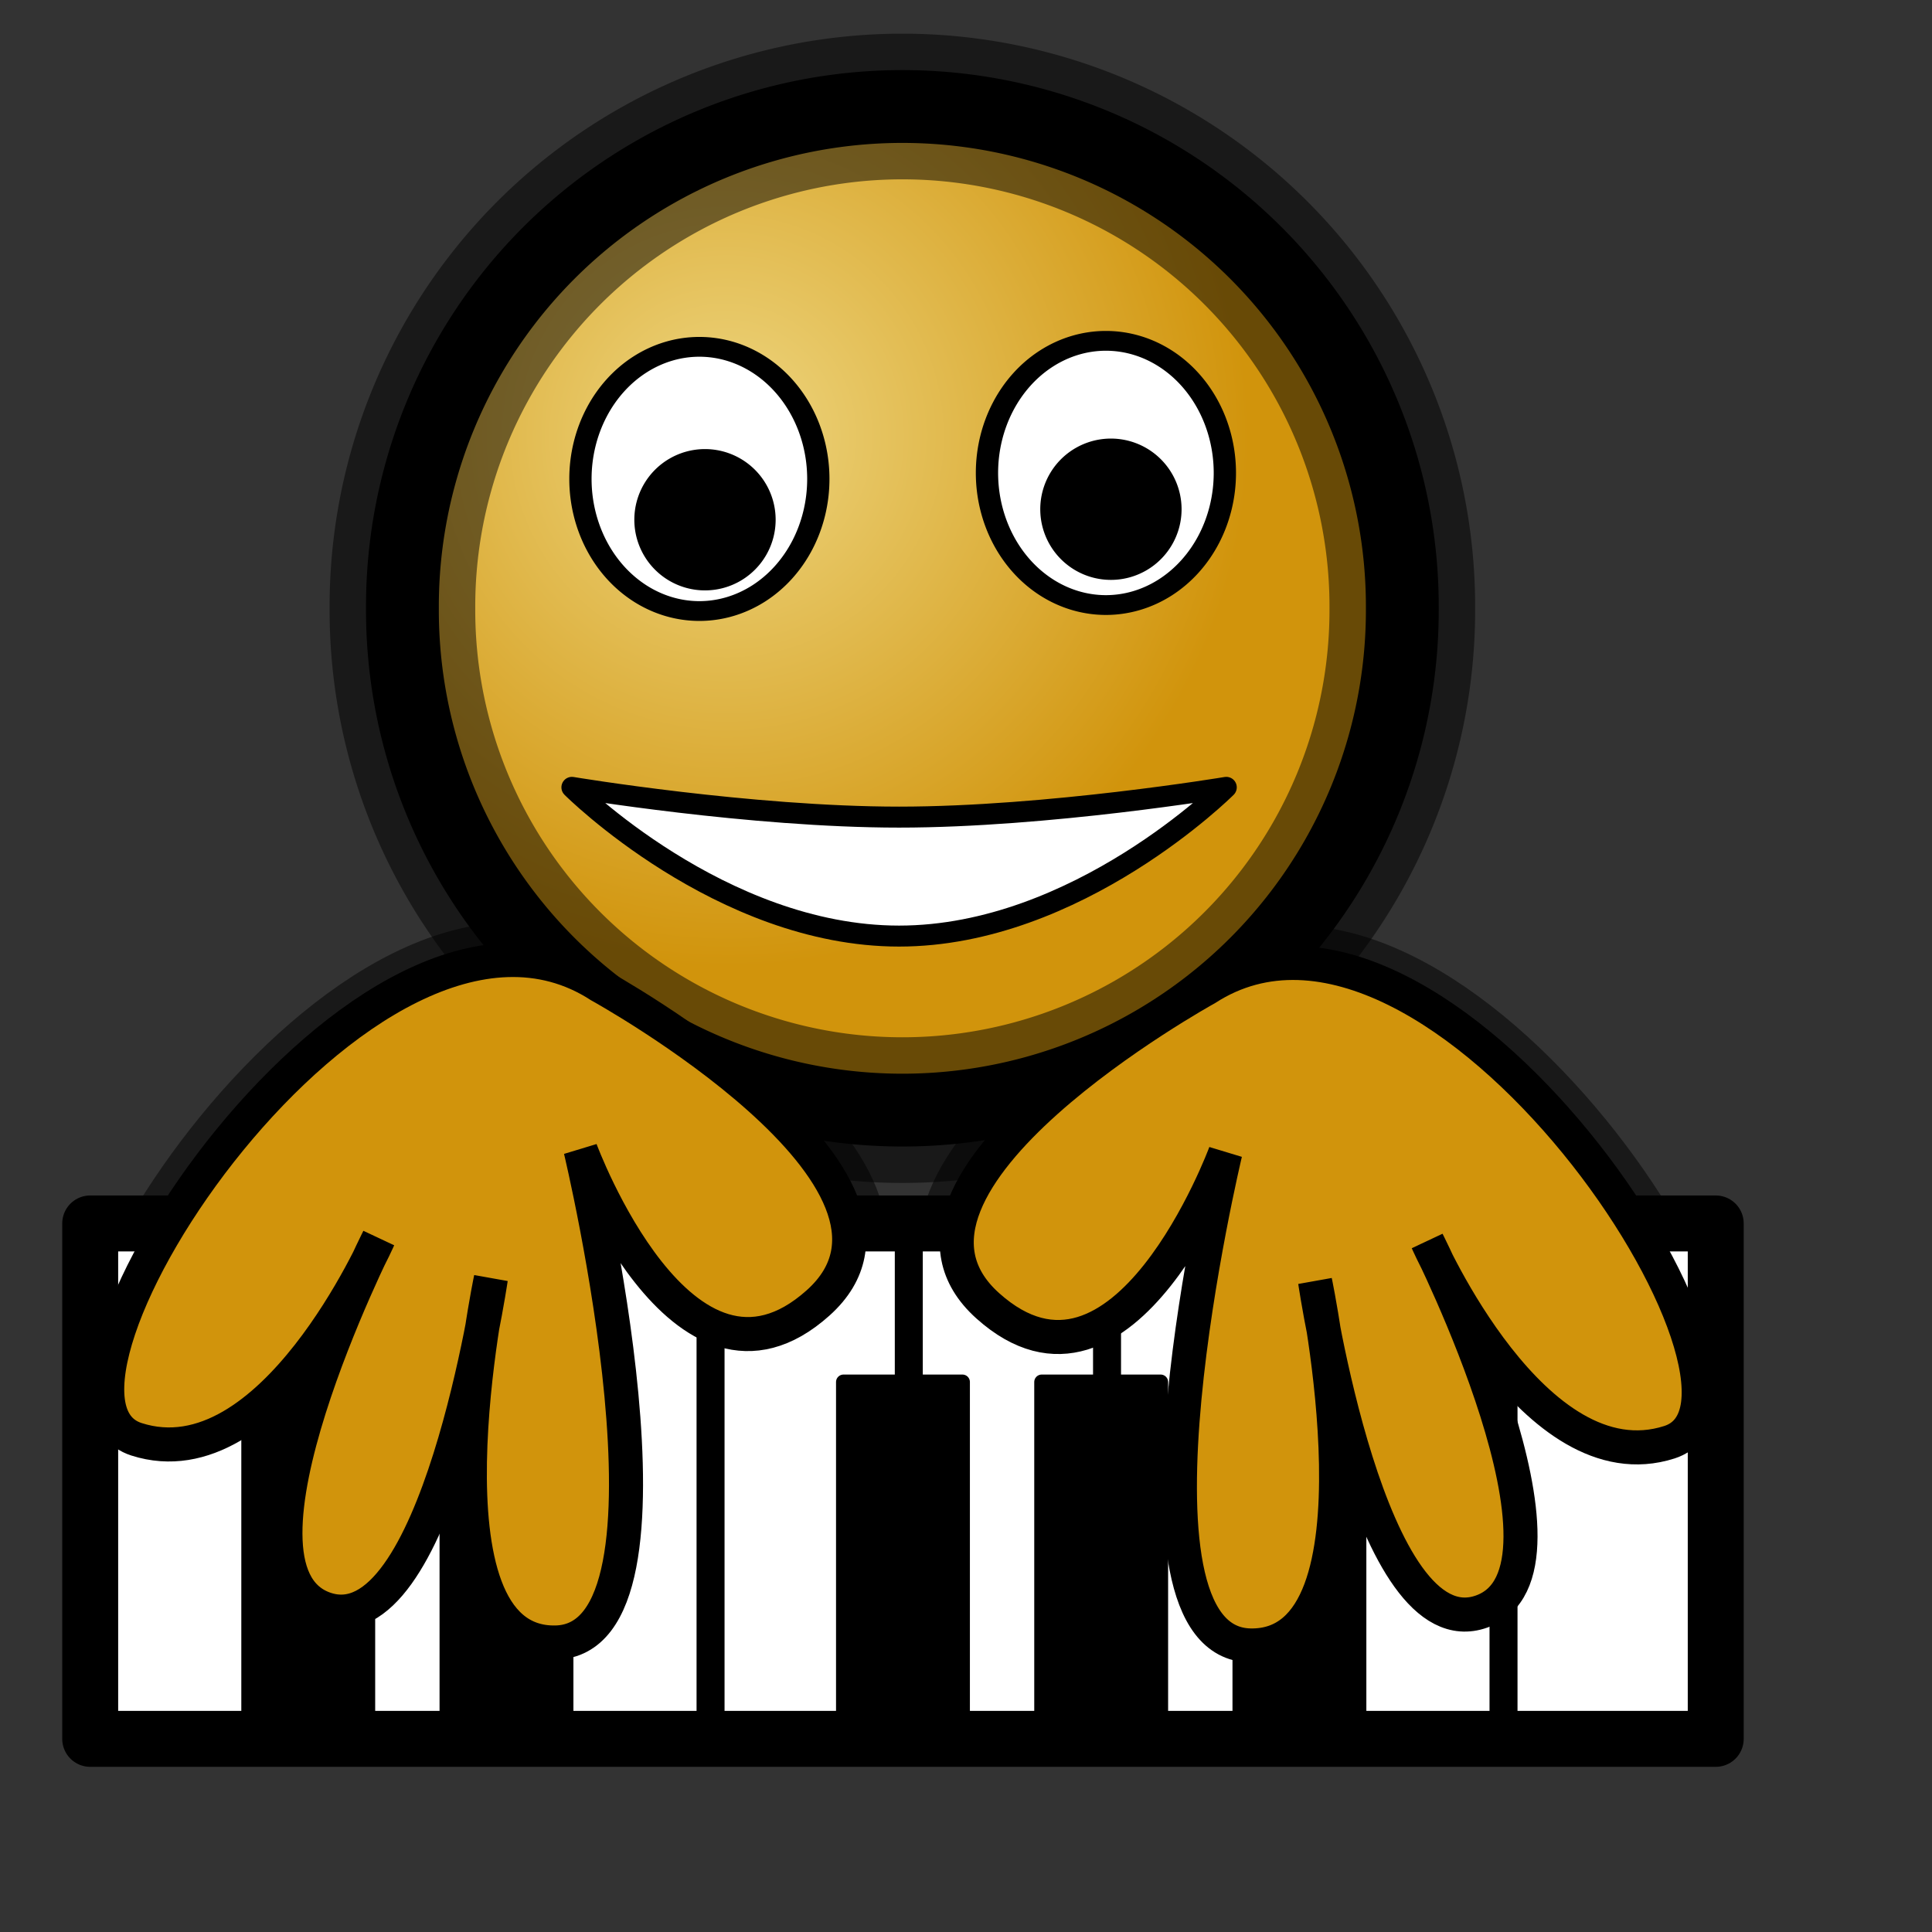 <?xml version="1.0" encoding="UTF-8" standalone="no"?>
<!DOCTYPE svg PUBLIC "-//W3C//DTD SVG 20010904//EN"
"http://www.w3.org/TR/2001/REC-SVG-20010904/DTD/svg10.dtd">
<!-- Created with Inkscape (http://www.inkscape.org/) -->
<svg
   id="svg1"
   sodipodi:version="0.32"
   inkscape:version="0.38.1"
   width="48pt"
   height="48pt"
   sodipodi:docbase="/usr/share/icons/Fuzzy/scalable/emblems"
   sodipodi:docname="emblem-multimedia.svg"
   xmlns="http://www.w3.org/2000/svg"
   xmlns:inkscape="http://www.inkscape.org/namespaces/inkscape"
   xmlns:sodipodi="http://sodipodi.sourceforge.net/DTD/sodipodi-0.dtd"
   xmlns:xlink="http://www.w3.org/1999/xlink">
  <rect width="100%" height="100%" fill="#333333" stroke="none"/>
  <defs
     id="defs3">
    <linearGradient
       id="linearGradient885">
      <stop
         style="stop-color:#eed680;stop-opacity:1;"
         offset="0"
         id="stop886" />
      <stop
         style="stop-color:#dfb546;stop-opacity:1;"
         offset="0.5"
         id="stop889" />
      <stop
         style="stop-color:#d1940c;stop-opacity:1;"
         offset="1"
         id="stop888" />
    </linearGradient>
    <linearGradient
       id="linearGradient826">
      <stop
         style="stop-color:#aeadae;stop-opacity:1;"
         offset="0"
         id="stop827" />
      <stop
         style="stop-color:#fff;stop-opacity:1;"
         offset="1"
         id="stop828" />
    </linearGradient>
    <linearGradient
       xlink:href="#linearGradient826"
       id="linearGradient829"
       x1="0.459"
       y1="1.068"
       x2="0.459"
       y2="-0.119" />
    <linearGradient
       xlink:href="#linearGradient833"
       id="linearGradient839"
       x1="0.325"
       y1="0.9"
       x2="0.506"
       y2="0.516"
       spreadMethod="reflect" />
    <linearGradient
       id="linearGradient833">
      <stop
         style="stop-color:#a8a9a8;stop-opacity:1;"
         offset="0"
         id="stop834" />
      <stop
         style="stop-color:#fff;stop-opacity:1;"
         offset="1"
         id="stop835" />
    </linearGradient>
    <linearGradient
       xlink:href="#linearGradient833"
       id="linearGradient832"
       x1="0.5"
       y1="0.99"
       x2="0.481"
       y2="0.381" />
    <linearGradient
       id="linearGradient853">
      <stop
         style="stop-color:#c5d2c8;stop-opacity:1;"
         offset="0"
         id="stop856" />
      <stop
         style="stop-color:#a4bca3;stop-opacity:1;"
         offset="0.468"
         id="stop858" />
      <stop
         style="stop-color:#83a67f;stop-opacity:1;"
         offset="1"
         id="stop857" />
    </linearGradient>
    <linearGradient
       id="linearGradient851">
      <stop
         style="stop-color:#ff0000;stop-opacity:1;"
         offset="0"
         id="stop852" />
      <stop
         style="stop-color:#c70000;stop-opacity:1;"
         offset="1"
         id="stop855" />
    </linearGradient>
    <linearGradient
       id="linearGradient566">
      <stop
         style="stop-color:#ffff00;stop-opacity:1;"
         offset="0"
         id="stop567" />
      <stop
         style="stop-color:#ffd800;stop-opacity:1;"
         offset="0.438"
         id="stop854" />
      <stop
         style="stop-color:#ffb200;stop-opacity:1;"
         offset="1"
         id="stop568" />
    </linearGradient>
    <linearGradient
       id="linearGradient860">
      <stop
         style="stop-color:#ffffff;stop-opacity:1;"
         offset="0"
         id="stop861" />
      <stop
         style="stop-color:#ffea7d;stop-opacity:1;"
         offset="0.25"
         id="stop862" />
      <stop
         style="stop-color:#ffbf00;stop-opacity:1;"
         offset="1"
         id="stop863" />
    </linearGradient>
    <linearGradient
       xlink:href="#linearGradient566"
       id="linearGradient569"
       x1="0.488"
       y1="0.484"
       x2="0.962"
       y2="0.484"
       spreadMethod="reflect" />
    <linearGradient
       xlink:href="#linearGradient566"
       id="linearGradient589"
       x1="0.444"
       y1="0.047"
       x2="0.444"
       y2="0.578"
       spreadMethod="reflect" />
    <linearGradient
       id="linearGradient849">
      <stop
         style="stop-color:#ffc900;stop-opacity:1;"
         offset="0"
         id="stop850" />
      <stop
         style="stop-color:#5d5d5c;stop-opacity:1;"
         offset="1"
         id="stop851" />
    </linearGradient>
    <linearGradient
       id="linearGradient843">
      <stop
         style="stop-color:#ffffff;stop-opacity:1;"
         offset="0"
         id="stop844" />
      <stop
         style="stop-color:#5c5d5c;stop-opacity:1;"
         offset="1"
         id="stop845" />
    </linearGradient>
    <linearGradient
       id="linearGradient838">
      <stop
         style="stop-color:#ffd000;stop-opacity:1;"
         offset="0"
         id="stop839" />
      <stop
         style="stop-color:#5c5d5c;stop-opacity:1;"
         offset="1"
         id="stop840" />
    </linearGradient>
    <linearGradient
       xlink:href="#linearGradient838"
       id="linearGradient841"
       x1="0.353"
       y1="0.351"
       x2="0.48"
       y2="0.05" />
    <linearGradient
       xlink:href="#linearGradient843"
       id="linearGradient842"
       x1="0.802"
       y1="0.158"
       x2="0.438"
       y2="0.725" />
    <linearGradient
       xlink:href="#linearGradient849"
       id="linearGradient847"
       x1="0.534"
       y1="0.505"
       x2="0.332"
       y2="0.243" />
    <radialGradient
       xlink:href="#linearGradient885"
       id="radialGradient853"
       cx="0.325"
       cy="0.33"
       r="0.524"
       fx="0.322"
       fy="0.33" />
  </defs>
  <sodipodi:namedview
     id="base"
     pagecolor="#ffffff"
     bordercolor="#666666"
     borderopacity="1.0"
     inkscape:pageopacity="0.0"
     inkscape:pageshadow="2"
     inkscape:zoom="12.145833"
     inkscape:cx="24.000000"
     inkscape:cy="23.844968"
     inkscape:window-width="752"
     inkscape:window-height="716"
     showgrid="true"
     snaptogrid="false"
     gridspacingx="1mm"
     gridspacingy="1mm"
     inkscape:window-x="0"
     inkscape:window-y="31" />
  <path
     style="fill:#d1940c;fill-rule:evenodd;stroke:#000000;stroke-width:2.5;stroke-dasharray:none;stroke-opacity:0.5;"
     d="M 39.958,32.747 C 39.958,32.747 28.217,39.222 32.723,43.258 C 37.229,47.294 40.59,38.191 40.59,38.191 C 40.59,38.191 36.707,54.416 41.418,54.508 C 46.128,54.6 43.564,42.451 43.564,42.451 C 43.564,42.451 45.361,54.712 49.081,53.384 C 52.8,52.056 47.283,41.123 47.283,41.123 C 47.283,41.123 50.818,49.215 55.303,47.775 C 59.789,46.334 47.671,27.759 39.958,32.747 z "
     id="path892"
     sodipodi:nodetypes="ccccccccc" />
  <path
     style="fill:#d1940c;fill-rule:evenodd;stroke:#000000;stroke-width:2.5;stroke-dasharray:none;stroke-opacity:0.5;"
     d="M 19.865,32.649 C 19.865,32.649 31.606,39.125 27.1,43.161 C 22.595,47.197 19.233,38.093 19.233,38.093 C 19.233,38.093 23.116,54.318 18.406,54.41 C 13.696,54.503 16.26,42.354 16.26,42.354 C 16.26,42.354 14.462,54.615 10.743,53.287 C 7.024,51.959 12.541,41.026 12.541,41.026 C 12.541,41.026 9.006,49.118 4.52,47.678 C 0.035,46.237 12.152,27.662 19.865,32.649 z "
     id="path891"
     sodipodi:nodetypes="ccccccccc" />
  <path
     sodipodi:type="arc"
     style="fill-rule:evenodd;stroke:#000000;stroke-width:21.163;stroke-dasharray:none;fill:url(#radialGradient853);fill-opacity:1;stroke-opacity:0.5;"
     id="path890"
     sodipodi:cx="79.724411"
     sodipodi:cy="80.275589"
     sodipodi:rx="72.637794"
     sodipodi:ry="72.637794"
     d="M 152.362 80.276 A 72.638 72.638 0 1 0 7.087,80.276 A 72.638 72.638 0 1 0 152.362 80.276 z"
     transform="matrix(0.228,0,0,0.228,11.715,1.848)" />
  <path
     sodipodi:type="arc"
     style="fill-rule:evenodd;stroke:#000000;stroke-width:10.581;stroke-dasharray:none;fill:url(#radialGradient853);fill-opacity:1;"
     id="path870"
     sodipodi:cx="79.724411"
     sodipodi:cy="80.275589"
     sodipodi:rx="72.637794"
     sodipodi:ry="72.637794"
     d="M 152.362 80.276 A 72.638 72.638 0 1 0 7.087,80.276 A 72.638 72.638 0 1 0 152.362 80.276 z"
     transform="matrix(0.228,0,0,0.228,11.715,1.848)" />
  <path
     style="fill:#ffffff;fill-rule:evenodd;stroke:#000000;stroke-width:0.695;stroke-linejoin:round;"
     d="M 18.945,26.082 C 18.945,26.082 24.856,27.068 29.783,27.068 C 34.71,27.068 40.622,26.082 40.622,26.082 C 40.622,26.082 35.695,31.009 29.783,31.009 C 23.871,31.009 18.945,26.082 18.945,26.082 z "
     id="path871"
     sodipodi:nodetypes="ccccc" />
  <path
     sodipodi:type="arc"
     style="fill-rule:evenodd;stroke:#000000;stroke-width:2.655;stroke-dasharray:none;fill:#ffffff;fill-opacity:1;"
     id="path872"
     sodipodi:cx="67.322838"
     sodipodi:cy="64.330711"
     sodipodi:rx="14.173228"
     sodipodi:ry="17.716536"
     d="M 81.496 64.331 A 14.173 17.717 0 1 0 53.15,64.331 A 14.173 17.717 0 1 0 81.496 64.331 z"
     transform="matrix(0.278,0,0,0.247,17.919,-0.223)" />
  <path
     sodipodi:type="arc"
     style="fill-rule:evenodd;stroke:#000000;stroke-width:2.655;stroke-dasharray:none;fill:#ffffff;fill-opacity:1;"
     id="path873"
     sodipodi:cx="67.322838"
     sodipodi:cy="64.330711"
     sodipodi:rx="14.173228"
     sodipodi:ry="17.716536"
     d="M 81.496 64.331 A 14.173 17.717 0 1 0 53.15,64.331 A 14.173 17.717 0 1 0 81.496 64.331 z"
     transform="matrix(0.278,0,0,0.247,4.452,-2.449462e-2)" />
  <path
     sodipodi:type="arc"
     style="fill-rule:evenodd;stroke:#000000;stroke-width:1pt;"
     id="path874"
     sodipodi:cx="21.259842"
     sodipodi:cy="18.267717"
     sodipodi:rx="3.5433071"
     sodipodi:ry="3.5433071"
     d="M 24.803 18.268 A 3.543 3.543 0 1 0 17.717,18.268 A 3.543 3.543 0 1 0 24.803 18.268 z"
     transform="matrix(0.556,0,0,0.556,11.533,7.06)" />
  <path
     sodipodi:type="arc"
     style="fill-rule:evenodd;stroke:#000000;stroke-width:1pt;"
     id="path875"
     sodipodi:cx="21.259842"
     sodipodi:cy="18.267717"
     sodipodi:rx="3.5433071"
     sodipodi:ry="3.5433071"
     d="M 24.803 18.268 A 3.543 3.543 0 1 0 17.717,18.268 A 3.543 3.543 0 1 0 24.803 18.268 z"
     transform="matrix(0.556,0,0,0.556,24.98,6.712)" />
  <rect
     style="fill:#ffffff;fill-rule:evenodd;stroke:#000000;stroke-width:1.853;stroke-linejoin:round;"
     id="rect870"
     width="53.848"
     height="17.074"
     ry="0"
     x="2.988"
     y="40.528" />
  <path
     style="fill:none;fill-opacity:0.75;fill-rule:evenodd;stroke:#000000;stroke-width:0.927;"
     d="M 10.404,40.991 L 10.404,58.065"
     id="path876"
     sodipodi:nodetypes="cc" />
  <path
     style="fill:none;fill-opacity:0.75;fill-rule:evenodd;stroke:#000000;stroke-width:0.927;"
     d="M 16.971,41.378 L 16.971,58.452"
     id="path877"
     sodipodi:nodetypes="cc" />
  <path
     style="fill:none;fill-opacity:0.75;fill-rule:evenodd;stroke:#000000;stroke-width:0.927;"
     d="M 23.538,41.378 L 23.538,58.452"
     id="path878"
     sodipodi:nodetypes="cc" />
  <path
     style="fill:none;fill-opacity:0.75;fill-rule:evenodd;stroke:#000000;stroke-width:0.927;"
     d="M 30.105,41.378 L 30.105,58.452"
     id="path879"
     sodipodi:nodetypes="cc" />
  <path
     style="fill:none;fill-opacity:0.75;fill-rule:evenodd;stroke:#000000;stroke-width:0.927;"
     d="M 36.672,41.378 L 36.672,58.452"
     id="path880"
     sodipodi:nodetypes="cc" />
  <path
     style="fill:none;fill-opacity:0.75;fill-rule:evenodd;stroke:#000000;stroke-width:0.927;"
     d="M 43.239,41.378 L 43.239,58.452"
     id="path881"
     sodipodi:nodetypes="cc" />
  <path
     style="fill:none;fill-opacity:0.75;fill-rule:evenodd;stroke:#000000;stroke-width:0.927;"
     d="M 49.806,41.378 L 49.806,58.452"
     id="path882"
     sodipodi:nodetypes="cc" />
  <rect
     style="fill-rule:evenodd;stroke:#000000;stroke-width:0.371pt;stroke-linejoin:round;"
     id="rect883"
     width="3.94"
     height="11.82"
     x="8.241"
     y="45.781" />
  <rect
     style="fill-rule:evenodd;stroke:#000000;stroke-width:0.371pt;stroke-linejoin:round;"
     id="rect884"
     width="3.94"
     height="11.82"
     x="14.808"
     y="45.781" />
  <rect
     style="fill-rule:evenodd;stroke:#000000;stroke-width:0.371pt;stroke-linejoin:round;"
     id="rect885"
     width="3.94"
     height="11.82"
     x="27.942"
     y="45.781" />
  <rect
     style="fill-rule:evenodd;stroke:#000000;stroke-width:0.371pt;stroke-linejoin:round;"
     id="rect886"
     width="3.94"
     height="11.82"
     x="34.508"
     y="45.781" />
  <rect
     style="fill-rule:evenodd;stroke:#000000;stroke-width:0.371pt;stroke-linejoin:round;"
     id="rect887"
     width="3.94"
     height="11.82"
     x="41.075"
     y="45.781" />
  <path
     style="fill:#d1940c;fill-rule:evenodd;stroke:#000000;stroke-width:1.128;"
     d="M 39.958,32.747 C 39.958,32.747 28.217,39.222 32.723,43.258 C 37.229,47.294 40.59,38.191 40.59,38.191 C 40.59,38.191 36.707,54.416 41.418,54.508 C 46.128,54.6 43.564,42.451 43.564,42.451 C 43.564,42.451 45.361,54.712 49.081,53.384 C 52.8,52.056 47.283,41.123 47.283,41.123 C 47.283,41.123 50.818,49.215 55.303,47.775 C 59.789,46.334 47.671,27.759 39.958,32.747 z "
     id="path937"
     sodipodi:nodetypes="ccccccccc" />
  <path
     style="fill:#d1940c;fill-rule:evenodd;stroke:#000000;stroke-width:1.128;"
     d="M 19.865,32.649 C 19.865,32.649 31.606,39.125 27.1,43.161 C 22.595,47.197 19.233,38.093 19.233,38.093 C 19.233,38.093 23.116,54.318 18.406,54.41 C 13.696,54.503 16.26,42.354 16.26,42.354 C 16.26,42.354 14.462,54.615 10.743,53.287 C 7.024,51.959 12.541,41.026 12.541,41.026 C 12.541,41.026 9.006,49.118 4.52,47.678 C 0.035,46.237 12.152,27.662 19.865,32.649 z "
     id="path938"
     sodipodi:nodetypes="ccccccccc" />
</svg>
